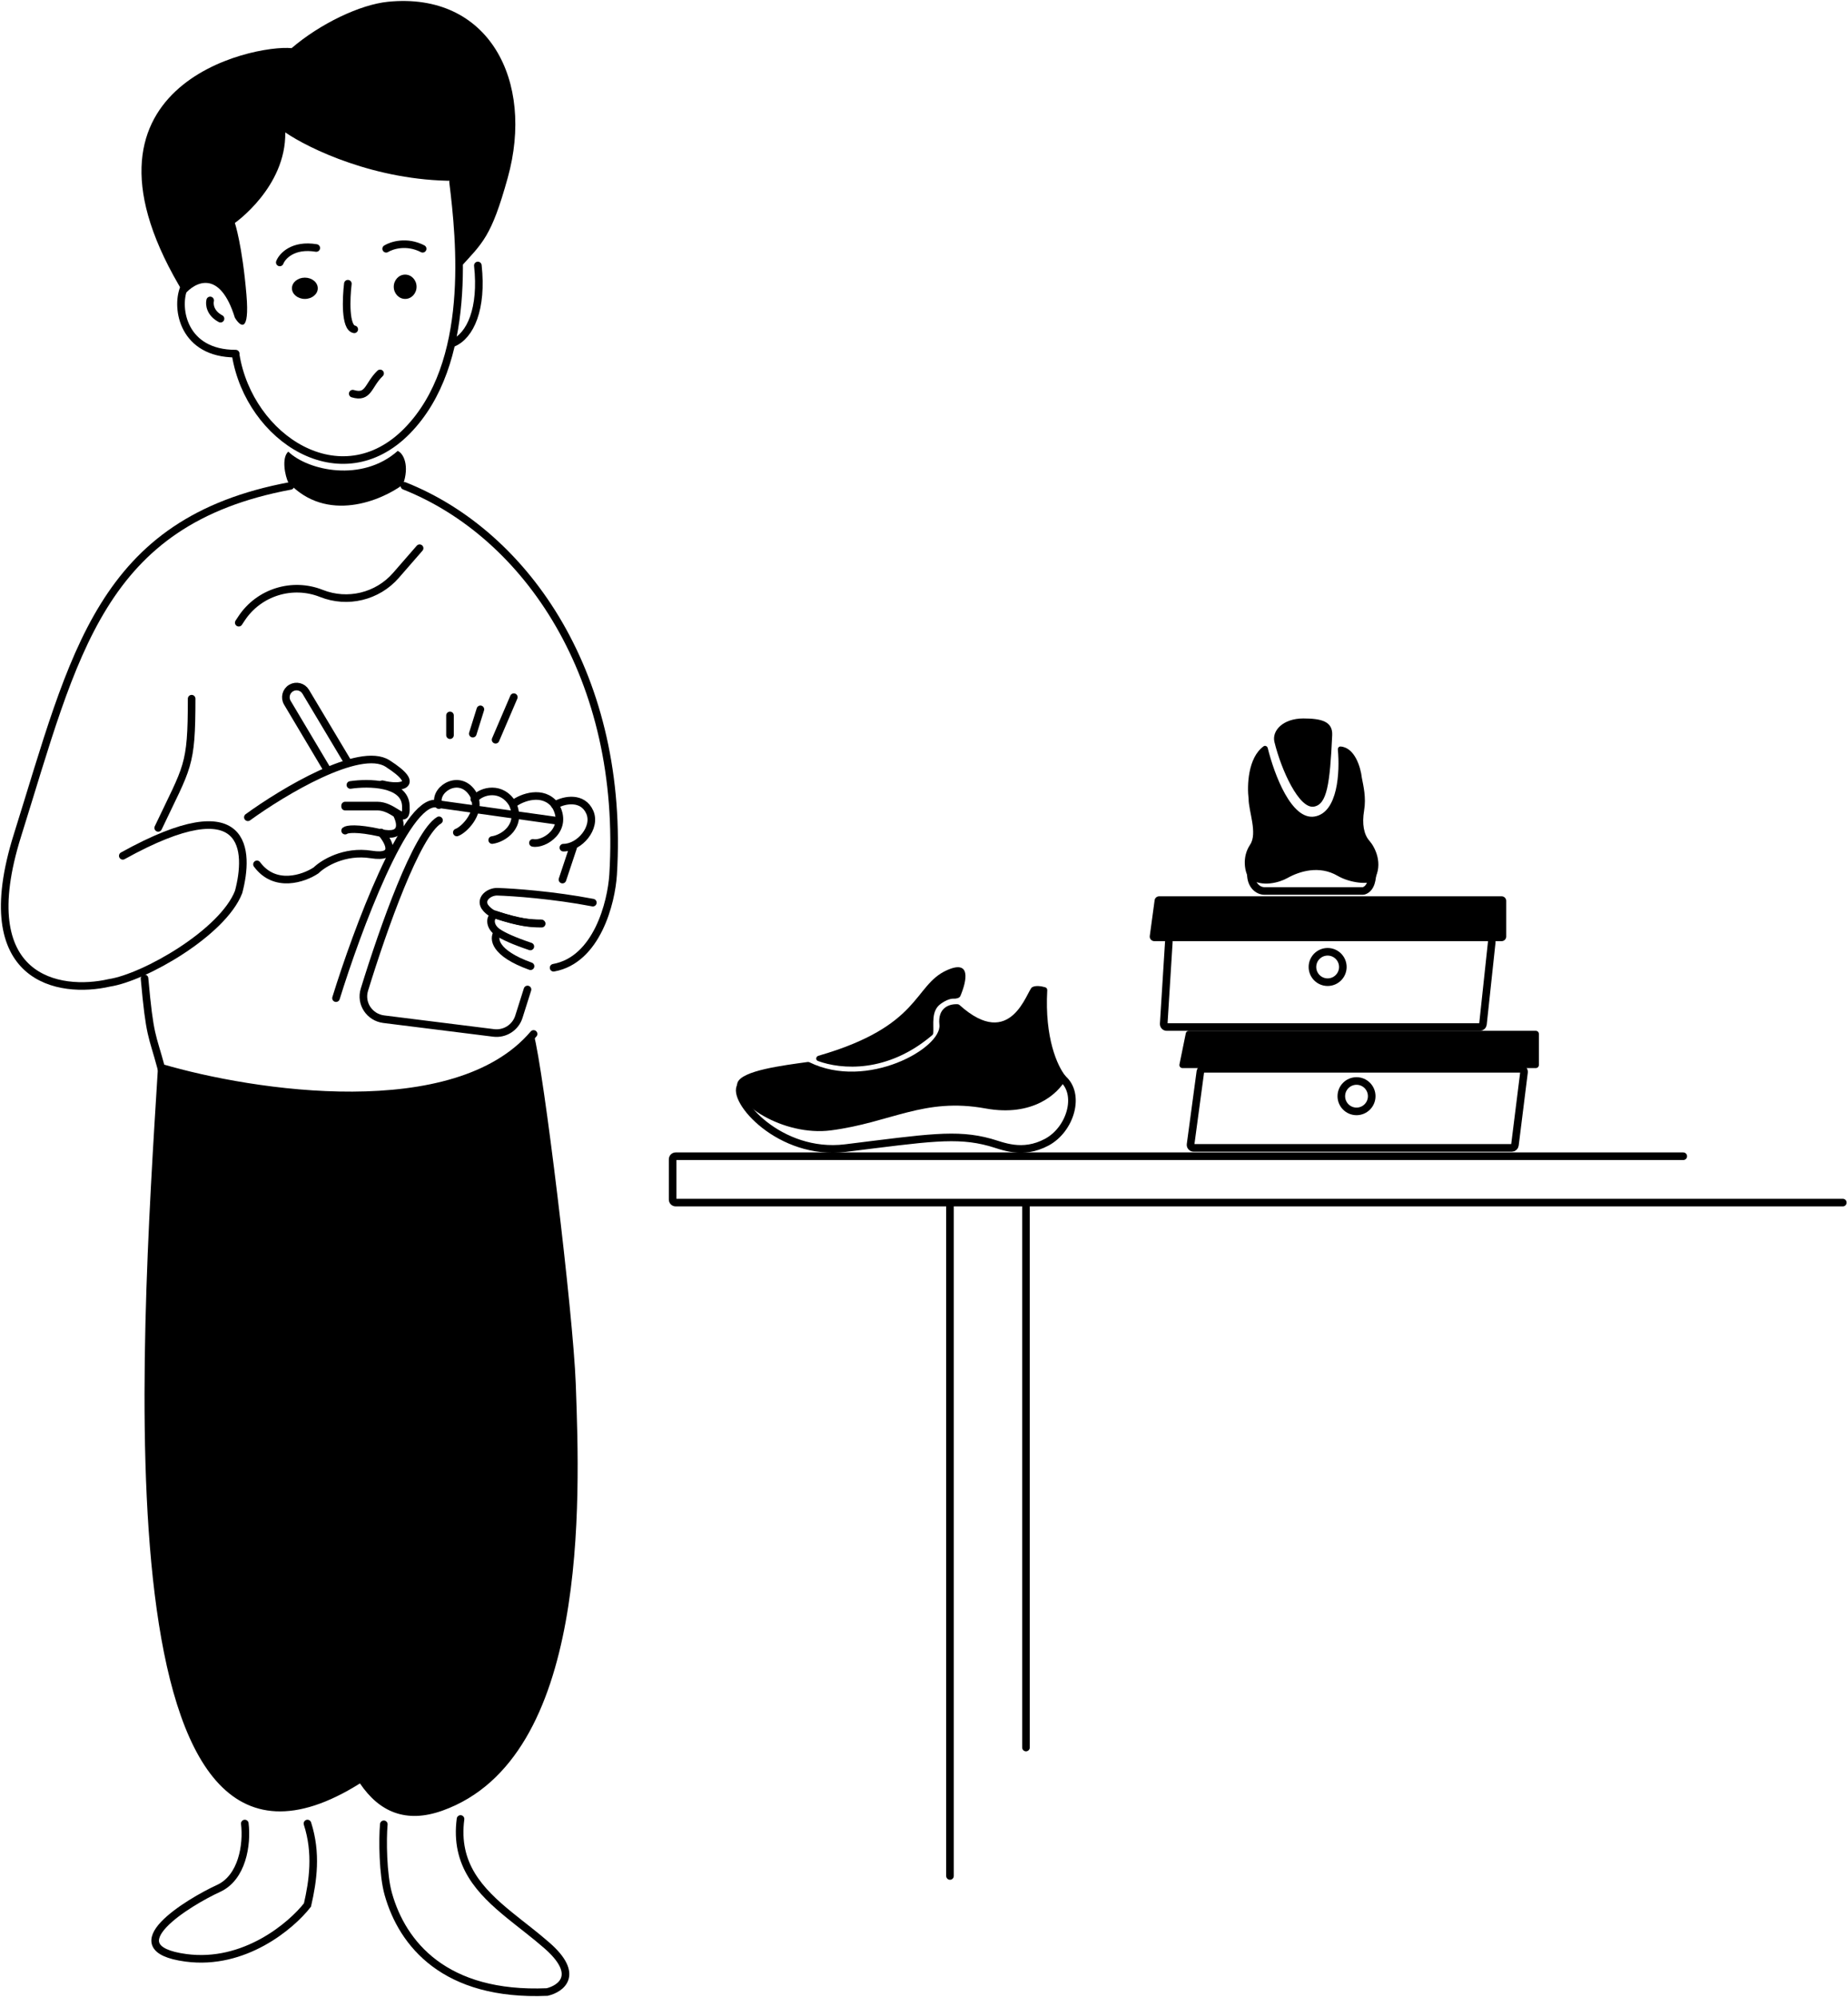 <svg width="1216" height="1314" viewBox="0 0 1216 1314" fill="none" xmlns="http://www.w3.org/2000/svg">
<path d="M163.099 537.652C186.064 520.973 236.613 490.549 254.992 502.275C277.957 516.931 263.295 518.952 251.565 515.92" stroke="black" stroke-width="5" stroke-linecap="round"/>
<path d="M230.556 516.406C242.387 514.634 266.255 514.859 267.047 529.947C267.494 538.745 265.069 537.282 260.632 534.534C257.451 532.569 253.238 529.947 248.302 529.947H227.099" stroke="black" stroke-width="5" stroke-linecap="round"/>
<path d="M227.099 530.652H248.43C253.396 530.652 257.634 533.329 260.835 535.336C263.966 541.015 266.284 551.488 250.42 547.932C234.556 544.378 228.258 545.464 227.099 546.452" stroke="black" stroke-width="5" stroke-linecap="round"/>
<path d="M250.694 547.652C255.94 553.647 261.992 564.936 244.298 562.139C226.605 559.342 212.682 567.967 207.933 572.628C199.909 577.956 180.895 584.615 169.099 568.633" stroke="black" stroke-width="5" stroke-linecap="round"/>
<path d="M80.796 563.024C163.942 516.926 164.028 560.341 157.003 586.816C146.612 613.582 95.067 643.066 71.926 646.593C39.283 654.094 -18.517 645.205 11.46 549.64C48.94 430.186 65.893 342.948 191.099 319.652" stroke="black" stroke-width="5" stroke-linecap="round"/>
<path d="M126.099 459.652C126.099 504.764 123.459 503.701 104.099 544.652" stroke="black" stroke-width="5" stroke-linecap="round"/>
<path d="M296.099 483.652V470.652" stroke="black" stroke-width="5" stroke-linecap="round"/>
<path d="M311.099 482.652L316.099 466.652" stroke="black" stroke-width="5" stroke-linecap="round"/>
<path d="M326.099 486.652L338.099 458.652" stroke="black" stroke-width="5" stroke-linecap="round"/>
<path d="M161.084 1199.65C162.755 1213.55 159.414 1235.19 143.813 1242.33C124.309 1251.26 74.321 1281.54 122.314 1287.99C160.709 1293.15 191.637 1266.98 202.31 1253.25C205.975 1237.37 208.584 1219.01 202.31 1199.65" stroke="black" stroke-width="5" stroke-linecap="round"/>
<path d="M236.863 1173.26C65.644 1280.63 92.232 891.237 103.956 702.027C228.279 740.799 328.949 715.946 351.254 680.652C357.585 703.178 377.194 864.442 378.849 910.304L378.918 912.133C381.614 986.692 387.74 1156.63 291.132 1191.16C267.103 1199.74 249.577 1192.03 236.863 1173.26Z" fill="black"/>
<path d="M252.55 1200.15C251.641 1210.05 251.864 1233.16 255.515 1246.08C264.737 1278.77 292.626 1313.35 360.06 1310.49C369.145 1308.32 381.864 1299.2 360.06 1280.03C352.089 1273.03 343.45 1266.63 335.325 1260.01C315.647 1243.98 299.088 1226.69 303.031 1196.65" stroke="black" stroke-width="5" stroke-linecap="round"/>
<path d="M95.099 643.652C98.581 682.669 100.066 680.2 106.039 702.424C166.353 720.204 299.797 740.65 351.099 680.2" stroke="black" stroke-width="5" stroke-linecap="round"/>
<path d="M157.099 409.652L158.986 406.792C170.359 389.632 192.289 382.78 211.482 390.397C228.703 397.23 248.389 392.469 260.527 378.536L276.099 360.652" stroke="black" stroke-width="5" stroke-linecap="round"/>
<path d="M265.192 318.763C269.567 306.487 265.567 298.226 261.686 296.652C238.298 317.428 202.826 309.715 189.686 297.124C185.005 301.279 187.728 313.571 189.686 317.347C215.013 344.544 251.065 329.31 265.192 318.763Z" fill="black"/>
<path d="M334.114 116.889C323.215 156.125 317.748 159.601 301.894 176.984C301.894 159.806 298.939 130.971 298.939 118.962C246.988 118.962 203.152 97.721 187.708 87.098C188.272 123.119 154.549 146.671 154.549 146.671C154.549 146.671 159.384 161.218 162.151 193.775C164.372 219.822 158 214.788 154.549 209.015C144.606 176.873 128.309 185.463 121.39 193.775C36.621 55.801 166.986 29.142 191.859 31.681C210.651 15.611 236.857 3.017 255.273 1.169C321.728 -5.493 351.795 53.27 334.114 116.889Z" fill="black"/>
<path d="M155.099 233.567C164.09 288.444 224.413 327.905 267.95 283.45C311.487 238.996 302.77 157.624 298.12 119.652" stroke="black" stroke-width="5" stroke-linecap="round"/>
<path d="M120.894 189.652C115.613 203.024 120.568 232.652 155.099 232.652" stroke="black" stroke-width="5" stroke-linecap="round"/>
<path d="M138.292 197.652C137.68 200.128 138.17 205.996 145.099 209.652" stroke="black" stroke-width="5" stroke-linecap="round"/>
<path d="M298.099 225.652C309.486 220.857 317.525 203.095 314.432 174.652" stroke="black" stroke-width="5" stroke-linecap="round"/>
<path d="M232.099 258.978C242.719 262.176 242.048 253.375 250.099 245.652" stroke="black" stroke-width="5" stroke-linecap="round"/>
<path d="M266.599 196.652C270.741 196.652 274.099 193.071 274.099 188.652C274.099 184.234 270.741 180.652 266.599 180.652C262.457 180.652 259.099 184.234 259.099 188.652C259.099 193.071 262.457 196.652 266.599 196.652Z" fill="black"/>
<path d="M200.599 196.652C205.294 196.652 209.099 193.518 209.099 189.652C209.099 185.786 205.294 182.652 200.599 182.652C195.905 182.652 192.099 185.786 192.099 189.652C192.099 193.518 195.905 196.652 200.599 196.652Z" fill="black"/>
<path d="M184.099 172.652C185.745 168.427 192.859 160.612 208.099 163.147" stroke="black" stroke-width="5" stroke-linecap="round"/>
<path d="M254.099 163.652C257.733 161.389 267.625 158.219 278.099 163.652" stroke="black" stroke-width="5" stroke-linecap="round"/>
<path d="M228.898 186.652C227.747 196.207 226.947 215.586 233.099 216.652" stroke="black" stroke-width="5" stroke-linecap="round"/>
<path d="M214.887 505.652L189.094 462.318C187.079 458.932 188.223 454.544 191.637 452.585C194.966 450.678 199.199 451.787 201.162 455.078L228.099 500.153" stroke="black" stroke-width="5" stroke-linecap="round"/>
<path d="M221.099 656.652C234.814 612.317 266.749 526.245 287.032 528.704C287.953 528.817 288.874 529.079 289.795 529.209L366.099 539.898" stroke="black" stroke-width="5" stroke-linecap="round"/>
<path d="M377.099 557.652L370.099 578.652" stroke="black" stroke-width="5" stroke-linecap="round"/>
<path d="M288.866 539.652C274.235 548.586 252.467 609.883 239.77 651.132C236.998 660.121 243.124 669.321 252.485 670.492L324.802 679.532C332.194 680.454 339.176 675.987 341.418 668.917L347.099 650.951" stroke="black" stroke-width="5" stroke-linecap="round"/>
<path d="M300.592 547.652C305.421 545.898 315.459 535.557 312.594 525.535C312.107 523.796 311.222 522.066 309.85 520.392C300.592 509.078 284.649 520.393 288.765 529.65" stroke="black" stroke-width="5" stroke-linecap="round"/>
<path d="M312.099 525.814C317.024 519.792 330.335 517.041 337.294 528.91C343.764 543.363 331.327 551.62 323.864 552.652" stroke="black" stroke-width="5" stroke-linecap="round"/>
<path d="M338.099 528.619C343.298 524.652 357.214 519.304 365.268 529.656C374.817 545.7 357.724 556.052 350.673 554.498" stroke="black" stroke-width="5" stroke-linecap="round"/>
<path d="M365.099 529.695C371.736 525.799 383.528 524.104 388.062 534.269C392.596 544.436 381.425 557.652 370.702 557.652" stroke="black" stroke-width="5" stroke-linecap="round"/>
<path d="M327.216 613.652C324.487 617.383 325.053 627.006 349.099 635.652" stroke="black" stroke-width="5" stroke-linecap="round"/>
<path d="M390.099 593.82C364.107 588.815 337.431 586.959 327.325 586.656C321.904 586.496 315.885 591.124 318.911 596.364C319.749 597.705 322.383 600.687 326.196 601.888C342.39 607.163 349.298 607.632 356.429 607.652" stroke="black" stroke-width="5" stroke-linecap="round"/>
<path d="M356.099 607.433C348.966 607.412 342.055 606.943 325.855 601.652C322.16 602.989 321.681 609.349 327.531 613.32C331.226 615.837 337.915 618.924 348.966 622.652" stroke="black" stroke-width="5" stroke-linecap="round"/>
<path d="M266.099 319.652C346.924 351.748 411.376 446.057 403.437 575.425C402.278 593.694 392.822 631.517 364.268 636.652" stroke="black" stroke-width="5" stroke-linecap="round"/>
<path d="M487.618 714.256C480.908 723.101 512.886 760.653 556.318 755.297C610.608 748.603 629.21 745.421 651.433 751.536C659.383 753.723 672.614 760.092 688.829 751.387C704.472 742.988 711.226 719.817 699.199 709.59" stroke="black" stroke-width="5" stroke-linecap="round"/>
<path d="M546.824 743.631C515.094 747.779 481.042 724.9 485.251 712.349C487.968 704.246 515.345 700.91 531.446 698.651C531.849 698.594 532.256 698.665 532.622 698.845C570.55 717.422 619.816 689.435 618.126 674.202C616.824 662.468 625.307 660.292 630.26 660.67C630.671 660.702 631.069 660.9 631.375 661.176C665.459 691.847 675.691 651.541 679.136 649.485C681.422 648.12 685.286 648.767 687.8 649.516C688.636 649.765 689.145 650.589 689.096 651.46C687.335 682.791 695.785 701.354 701.029 707.814C701.547 708.451 701.706 709.319 701.316 710.042C696.221 719.493 679.628 734.897 648.515 729.227C607.913 721.828 586.487 738.445 546.824 743.631Z" fill="black"/>
<path d="M613.424 680.99C583.904 706.113 553.541 703.631 538.232 698.003C536.52 697.373 536.771 695.069 538.523 694.564C606.327 675.034 600.893 648.449 622.824 638.392C639.113 630.922 636.258 645.066 631.927 655.265C631.341 656.644 629.132 657.067 627.635 656.998C625.704 656.909 622.868 657.664 619.04 660.368C612.47 665.008 614.551 674.081 614.087 679.739C614.047 680.226 613.796 680.673 613.424 680.99Z" fill="black"/>
<path d="M823.099 575.152C823.099 582.152 827.599 586.152 832.099 586.152H896.819C897.005 586.152 897.193 586.127 897.369 586.069C902.701 584.312 902.771 577.12 903.099 575.152" stroke="black" stroke-width="5" stroke-linecap="round"/>
<path d="M822.599 555.652C816.941 564.138 819.287 573.595 821.412 577.337C821.532 577.548 821.698 577.73 821.895 577.873C830.373 584.068 842.077 580.483 847.098 577.652C855.079 573.152 868.098 569.152 880.117 576.152C888.393 580.972 900.618 582.109 903.915 579.32C904.042 579.212 904.143 579.077 904.226 578.932C910.42 568.203 904.74 557.29 901.098 553.152C897.431 548.985 896.098 542.152 897.599 533.152C899.036 524.535 897.098 516.985 896.098 511.652C895.33 504.791 891.477 491.774 882.128 491.108C881.021 491.029 880.223 492.04 880.325 493.145C881.686 507.871 880.381 534.478 865.099 537.152C849.853 539.82 838.542 509.711 834.193 492.159C833.878 490.888 832.457 490.24 831.401 491.014C821.111 498.551 820.505 516.904 821.598 525.652C821.598 533.652 827.599 548.152 822.599 555.652Z" fill="black"/>
<path d="M756.561 615.749L759.747 592.249C759.949 590.762 761.219 589.652 762.72 589.652H988.099C989.756 589.652 991.099 590.995 991.099 592.652V616.152C991.099 617.809 989.756 619.152 988.099 619.152H759.533C757.716 619.152 756.316 617.55 756.561 615.749Z" fill="black"/>
<path d="M769.099 619.652L765.732 673.528C765.66 674.679 766.574 675.652 767.728 675.652H973.802C974.824 675.652 975.682 674.882 975.791 673.865L981.599 619.652" stroke="black" stroke-width="5" stroke-linecap="round"/>
<circle cx="873.599" cy="636.152" r="10" stroke="black" stroke-width="5"/>
<circle cx="892.599" cy="721.152" r="10" stroke="black" stroke-width="5"/>
<path d="M864.598 530.652C854.869 532.369 843.098 506.652 838.598 488.152C836.775 480.652 844.248 472.653 857.598 472.652C869.598 472.652 877.014 474.652 876.598 483.652C875.098 516.152 873.098 529.152 864.598 530.652Z" fill="black"/>
<path d="M776.089 700.252L780.273 679.752C780.463 678.821 781.282 678.152 782.232 678.152H1010.6C1011.7 678.152 1012.6 679.048 1012.6 680.152V700.652C1012.6 701.757 1011.7 702.652 1010.6 702.652H778.049C776.783 702.652 775.836 701.492 776.089 700.252Z" fill="black"/>
<path d="M783.404 752.886L789.866 704.886C789.999 703.893 790.846 703.152 791.848 703.152H1000.83C1002.04 703.152 1002.97 704.207 1002.82 705.4L996.818 753.4C996.693 754.401 995.842 755.152 994.834 755.152H785.386C784.176 755.152 783.243 754.085 783.404 752.886Z" stroke="black" stroke-width="5"/>
<path d="M625.099 792.652V1234.15" stroke="black" stroke-width="5" stroke-linecap="round"/>
<path d="M675.099 792.652V1149.65" stroke="black" stroke-width="5" stroke-linecap="round"/>
<path d="M1107.6 760.652H444.599C443.495 760.652 442.599 761.548 442.599 762.652V789.152C442.599 790.257 443.495 791.152 444.599 791.152H1212.6" stroke="black" stroke-width="5" stroke-linecap="round"/>
</svg>

